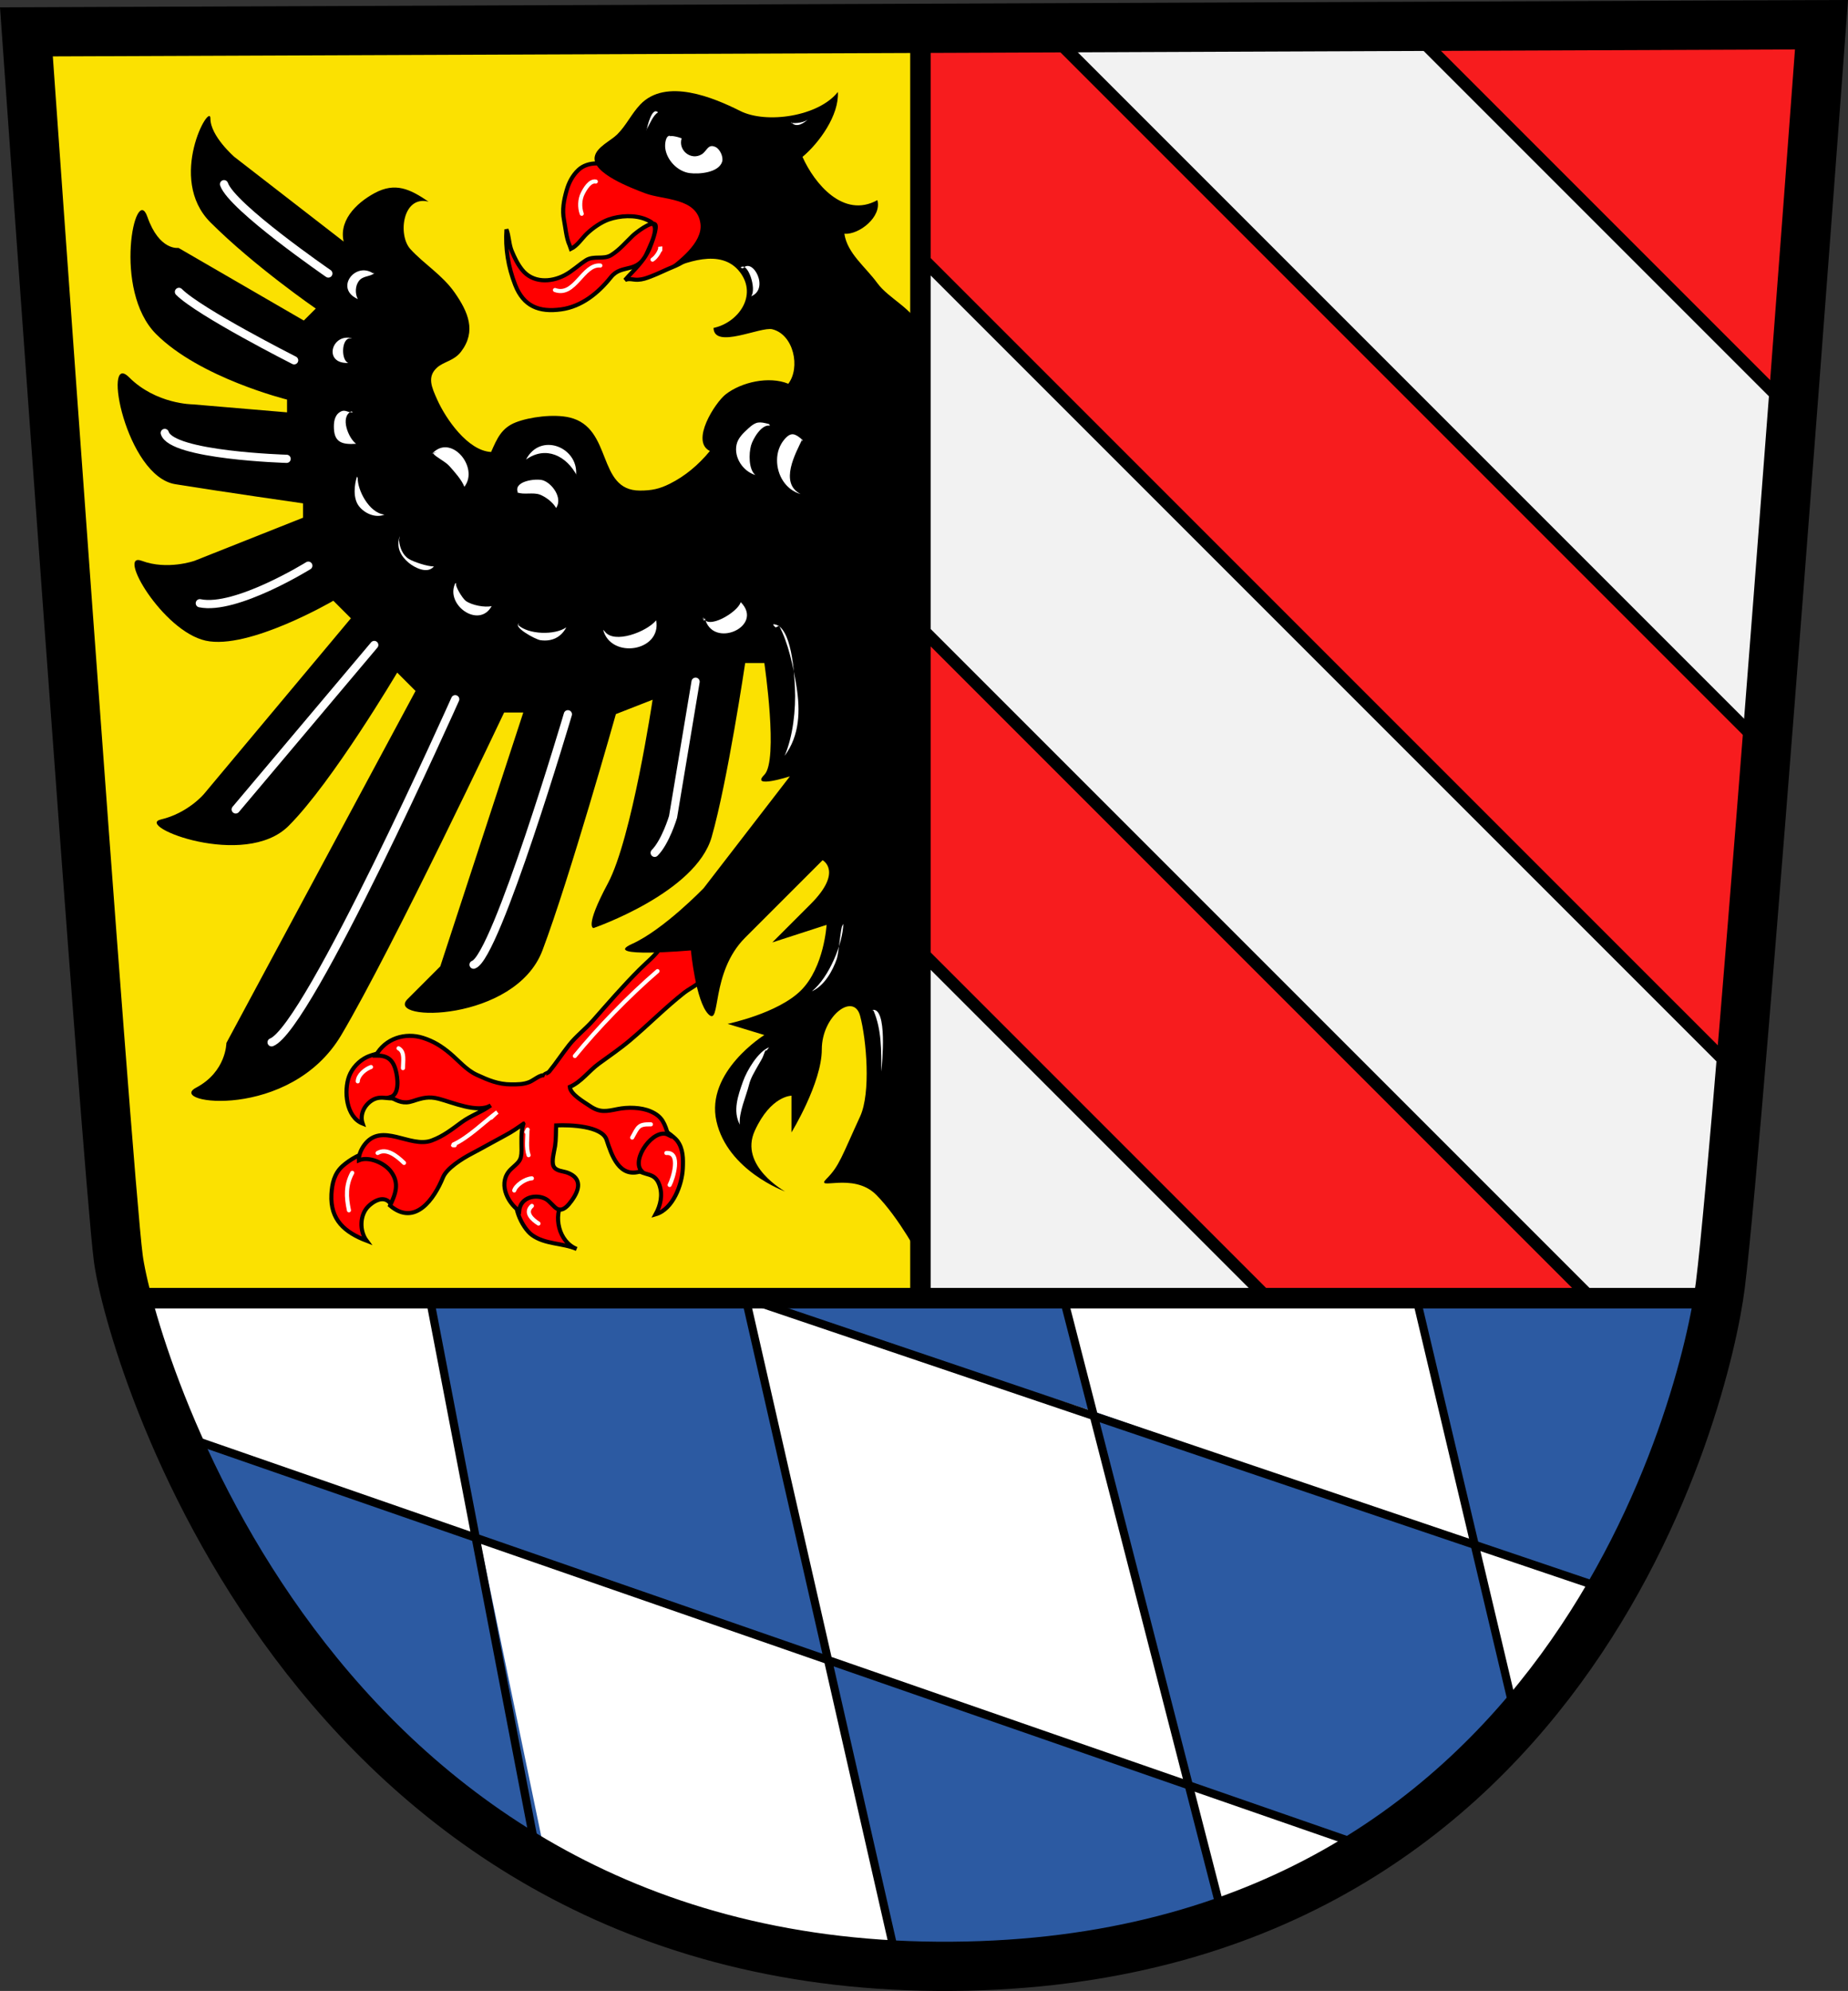 <?xml version="1.0" encoding="UTF-8" standalone="no"?>
<!-- Generator: Adobe Illustrator 10.0, SVG Export Plug-In . SVG Version: 3.0.0 Build 76)  -->
<svg:svg
   xmlns:ns0="http://ns.adobe.com/SaveForWeb/1.0/"
   xmlns:ns="http://ns.adobe.com/Variables/1.0/"
   xmlns:i="http://ns.adobe.com/AdobeIllustrator/10.0/"
   xmlns:dc="http://purl.org/dc/elements/1.1/"
   xmlns:cc="http://creativecommons.org/ns#"
   xmlns:rdf="http://www.w3.org/1999/02/22-rdf-syntax-ns#"
   xmlns:svg="http://www.w3.org/2000/svg"
   xmlns:sodipodi="http://sodipodi.sourceforge.net/DTD/sodipodi-0.dtd"
   xmlns:inkscape="http://www.inkscape.org/namespaces/inkscape"
   i:viewOrigin="61.2393 673.561"
   i:rulerOrigin="0 0"
   i:pageBounds="0 840 592 0"
   width="450.485"
   height="485.249"
   viewBox="0 0 450.485 485.249"
   overflow="visible"
   enable-background="new 0 0 450.485 485.249"
   xml:space="preserve"
   id="svg2"
   sodipodi:version="0.32"
   inkscape:version="0.46"
   sodipodi:docname="Wappen Landkreis Lauf an der Pegnitz.svg"
   inkscape:output_extension="org.inkscape.output.svg.inkscape"><svg:rect x="0" y="0" width="450.485" height="485.249" fill="#333333" stroke="none"/><svg:defs
   id="defs136"><inkscape:perspective
     sodipodi:type="inkscape:persp3d"
     inkscape:vp_x="0 : 242.6245 : 1"
     inkscape:vp_y="0 : 1000 : 0"
     inkscape:vp_z="450.48499 : 242.6245 : 1"
     inkscape:persp3d-origin="225.24249 : 161.74966 : 1"
     id="perspective138" /></svg:defs><sodipodi:namedview
   inkscape:window-height="675"
   inkscape:window-width="640"
   inkscape:pageshadow="2"
   inkscape:pageopacity="0.0"
   guidetolerance="10.0"
   gridtolerance="10.0"
   objecttolerance="10.0"
   borderopacity="1.0"
   bordercolor="#666666"
   pagecolor="#ffffff"
   id="base"
   showgrid="false"
   inkscape:zoom="0.95208853"
   inkscape:cx="225.24249"
   inkscape:cy="242.6245"
   inkscape:window-x="44"
   inkscape:window-y="44"
   inkscape:current-layer="svg2" />
	
		<namedview
   width="460px"
   height="500px"
   id="base"
   pagecolor="#ffffff"
   bordercolor="#666666"
   borderopacity="1.0"
   cx="230"
   cy="250"
   document-units="px"
   current-layer="layer1"
   window-width="1600"
   window-height="1153"
   window-x="-4"
   window-y="-4"
   showguides="true"
   guide-bbox="true"
   showgrid="false"
   zoom="1.97">
		</namedview>
	<svg:g
   id="Kontur"
   i:layer="yes"
   i:dimmedPercent="50"
   i:rgbTrio="#800080008000">
		<svg:path
   id="path9"
   i:knockout="Off"
   fill="#F2F2F2"
   d="M437.481,98.526L345.39,6.007L254.231,6.37l176.725,176.722L437.481,98.526z" />
		<svg:path
   id="path11"
   i:knockout="Off"
   fill="#F2F2F2"
   d="M424.507,262.655L224.813,62.962v90.409l162.617,162.616h31.908    L424.507,262.655z" />
		<svg:path
   id="path13"
   i:knockout="Off"
   fill="#F2F2F2"
   d="M308.595,315.987l-83.781-83.783v83.783H308.595z" />
		<svg:path
   id="path15"
   i:knockout="Off"
   fill="#F71C1E"
   stroke="#000000"
   stroke-width="3"
   d="M437.327,100.587L342.759,6.018    l101.699-0.405L437.327,100.587z" />
		<svg:path
   id="path17"
   i:knockout="Off"
   fill="#F71C1E"
   stroke="#000000"
   stroke-width="3"
   d="M254.231,6.37l176.725,176.722    l-6.447,79.563L224.813,62.962V6.487L254.231,6.37z" />
		<svg:path
   id="path19"
   i:knockout="Off"
   fill="#F71C1E"
   stroke="#000000"
   stroke-width="3"
   d="M224.813,153.371l162.617,162.616    h-78.836l-83.781-83.783V153.371z" />
		<svg:path
   id="path149"
   i:knockout="Off"
   fill="none"
   stroke="#FFFFFF"
   stroke-linecap="round"
   d="M218.688,283.014    c-1.119,2.682-2.385,6.303,1.232,7.705" />
		<svg:path
   i:knockout="Off"
   fill="#FBE101"
   d="M30.87,316.401l-0.264-1.877l-3.185-22.711L6.438,7.768L224.38,6.9l-1.854,307.646"
   id="path14" />
		<svg:path
   i:knockout="Off"
   fill="#2C5AA2"
   d="M30.87,316.401h388.036c0,0-16.912,162.781-194.525,162.781    C65.438,479.182,30.87,316.401,30.87,316.401z"
   id="path16" />
		<svg:path
   i:knockout="Off"
   fill="#FFFFFF"
   d="M345.261,316.401l24.533,103.63l22.985-32.245l-126.019-43.725l-7.5-27.66l84.17,1.83"
   id="path18" />
		<svg:path
   i:knockout="Off"
   fill="#FFFFFF"
   d="M181.761,316.401l85,27.66l31.574,124.302l36.158-17.71l-133.232-45.592L181.761,316.401    z"
   id="path20" />
		<svg:path
   i:knockout="Off"
   fill="#FFFFFF"
   d="M218.788,478.977l-17.527-73.916L42.636,350.05L30.87,316.401h73.891l28.807,139.007    C133.568,455.408,173.315,478.977,218.788,478.977z"
   id="path22" />
		<svg:path
   i:knockout="Off"
   fill="none"
   stroke="#000000"
   stroke-width="2"
   d="M392.779,387.786l-211.019-71.385l37.027,162.576    l-50.398-7.37l-37.204-17.55l-26.426-137.656H30.87l10.681,32.564l292.943,101.688"
   id="path24" />
		<svg:path
   i:knockout="Off"
   fill="none"
   stroke="#000000"
   stroke-width="2"
   d="M298.335,468.363l-39.074-151.962h86l24.533,103.63"
   id="path26" />
		<svg:path
   i:knockout="Off"
   fill="#FFFFFF"
   stroke="#000000"
   stroke-width="5"
   d="M30.87,316.401h388.036"
   id="path28" />
		<svg:path
   i:knockout="Off"
   fill="#FFFFFF"
   stroke="#000000"
   stroke-width="5"
   d="M224.38,6.9v309.5"
   id="path30" />
		<svg:path
   i:knockout="Off"
   fill="#FF0000"
   stroke="#000000"
   d="M95.068,256.668c-1.072-0.588-4.475,0.41-5.661,0.979    c-1.904,0.914-3.577,2.702-4.313,4.692c-1.313,3.557-0.738,9.906,3.305,11.507c-0.741-2.177,0.384-4.494,2.327-5.688    c2.404-1.479,4.466,0.289,6.687-0.881c2.042-1.077,3.124-4.903,2.553-7.089c-0.431-1.648-3.54-5.225-5.29-3.324"
   id="path32" />
		<svg:path
   i:knockout="Off"
   fill="#FF0000"
   stroke="#000000"
   d="M90.57,280.917c-2.141-0.299-5.504,1.886-7.051,3.276    c-2.018,1.814-2.591,4.265-2.727,6.893c-0.324,6.267,3.267,9.261,8.574,11.314c-1.773-2.387-1.695-6.3,0.421-8.38    c1.002-0.986,2.789-2.188,4.307-1.57c1.497,0.61,1.122,2.302,3.177,0.835c2.2-1.568,2.481-6.329,0.974-8.467    c-0.882-1.251-2.775-2.26-4.155-2.879c-0.681-0.307-1.424-0.602-2.151-0.783c-0.396-0.099-2.435-0.302-1.76-0.239"
   id="path34" />
		<svg:path
   i:knockout="Off"
   fill="#FF0000"
   stroke="#000000"
   d="M126.552,290.5c-2.172,2.659,0.668,8.729,3.139,10.516    c3.191,2.309,7.401,1.9,10.872,3.388c-4.369-1.766-5.792-7.965-3.328-11.807c-1.553-1.507-3.165-1.954-5.207-2.337    c-2.813-0.526-3.586,0.088-6.062,1.218"
   id="path36" />
		<svg:path
   i:knockout="Off"
   fill="#FF0000"
   stroke="#000000"
   d="M160.971,275.247c0.324-0.438,3.359,1.802,4.106,2.782    c1.484,1.945,1.482,4.396,1.369,6.8c-0.181,3.828-2.358,9.892-6.618,11.129c1.22-2.236,1.763-4.755,0.904-7.174    c-1.162-3.271-3.548-2.014-5.677-3.902c-4.199-3.726,2.359-13.772,6.111-9.635"
   id="path38" />
		<svg:path
   i:knockout="Off"
   fill="#FF0000"
   stroke="#000000"
   d="M157.915,61.229c-0.892,2.064-1.934,3.374-4.078,3.963    c-2.048,0.564-3.507,0.605-4.951,2.409c-3.068,3.836-7.108,7.117-12.1,7.806c-5.409,0.746-9.165-0.76-11.207-5.996    c-1.698-4.353-2.439-8.94-2.113-13.483c0.648,1.601,0.579,3.604,1.303,5.305c0.69,1.621,1.387,3.098,2.491,4.498    c2.545,3.228,6.944,3.14,10.351,1.363c1.89-0.985,3.411-2.487,5.209-3.643c1.939-1.246,4.296-0.094,6.206-1.294    c2.008-1.262,3.529-3.092,5.213-4.706c0.72-0.69,4.501-3.652,5.453-2.777c0.71,0.652-1.018,5.06-1.361,5.875    c-1.309,3.105-3.783,5.222-5.983,7.718c0.899-0.515,2.09-0.03,3.118-0.082c1.205-0.061,2.006-0.357,3.142-0.784    c1.839-0.691,3.627-1.615,5.445-2.351c4.025-1.629,6.777-4.349,7.663-8.723c0.458-2.259,0.772-4.121-0.474-6.096    c-1.229-1.948-3.254-3.287-5.417-3.846c-2.24-0.579-4.48-0.298-6.686-1.094c-1.954-0.705-4.046-1.204-5.854-2.147    c-1.146-0.599-2.065-1.3-3.131-1.979c-2.621-1.672-6.808-1.98-9.173,0.272c-1.437,1.369-2.322,3.097-2.855,4.971    c-0.688,2.42-1.124,4.733-0.645,7.187c0.353,1.803,0.574,4.477,1.353,6.137c0.145,0.309,0.195,0.646,0.311,0.937    c1.603-0.763,2.679-2.555,3.948-3.758c1.413-1.339,3.448-2.764,5.286-3.411c2.725-0.959,6.358-1.177,9.061-0.039    c1.462,0.616,2.415,1.215,2.209,2.853C159.432,58.029,158.593,59.658,157.915,61.229z"
   id="path40" />
		<svg:path
   i:knockout="Off"
   fill="#FF0000"
   stroke="#000000"
   d="M132.81,262.144c-0.98-0.404-2.654,1.122-3.726,1.564    c-1.441,0.595-2.862,0.587-4.488,0.587c-3.168,0.001-5.636-1.07-8.409-2.347c-2.527-1.164-4.443-3.515-6.502-5.231    c-2.121-1.771-4.036-2.955-6.6-3.765c-4.281-1.352-9.143,0.085-11.47,4.316c2.677-0.053,4.086,0.854,4.831,3.496    c0.503,1.783,1.063,5.975-1.311,6.658c2.014,1.016,3.243,1.7,5.559,0.93c2.259-0.751,3.836-1.188,6.302-0.542    c3.292,0.862,9.478,3.59,12.642,1.604c-2.216,1.615-4.901,2.485-7.128,4.12c-2.436,1.787-4.443,3.39-7.28,4.443    c-5.286,1.964-12.237-4.703-16.47,1.169c-0.742,1.029-1.349,2.432-1.29,3.652c2.494-1.034,6.297,0.669,7.842,2.757    c2.129,2.88,1.098,5.416-0.22,8.277c6.106,5.193,10.801-1.724,12.887-6.85c0.914-2.245,4.653-4.583,7.031-5.827    c2.736-1.432,5.552-3.054,8.262-4.493c1.608-0.854,2.835-1.731,4.321-2.752c0.07-0.075,0.066-0.078-0.011-0.01    c-0.636,1.971-0.448,4.319-0.443,6.429c0.005,2.74-0.822,2.938-2.591,4.645c-3.189,3.078-1.1,7.944,2.014,10.149    c0.302-3.373,4.081-4.159,6.448-2.914c1.036,0.545,2.044,2.079,2.875,2.453c1.425,0.64,2.637-0.893,3.426-1.965    c2.015-2.739,2.582-5.491-0.878-6.845c-1.204-0.471-2.87-0.371-3.482-1.603c-0.574-1.155,0.183-3.748,0.358-4.899    c0.253-1.666,0.182-3.35,0.269-5.055c3.411-0.173,11.182,0.139,12.286,3.49c1.213,3.684,3.09,9.587,8.53,7.626    c-2.636-2.81,2.974-10.671,6.508-8.834c-0.914-2.644-1.313-4.403-4.278-5.694c-2.373-1.034-5.612-1.07-8.062-0.576    c-2.707,0.545-4.318,0.934-6.752-0.739c-1.352-0.929-4.77-2.833-4.908-4.654c2.805-1.217,4.592-3.854,7.054-5.656    c2.598-1.902,5.139-3.621,7.583-5.677c4.498-3.784,8.66-8.029,13.255-11.635c1.807-1.418,4.913-2.498,5.128-5.031    c0.159-1.879-2.128-5.949-3.57-7.186c-2.358-2.022-5.247-1.658-7.039,0.918c-1.618,2.327-3.444,3.695-5.433,5.685    c-3.965,3.969-7.604,8.173-11.284,12.354c-1.893,2.151-4.106,3.799-5.872,6.028c-1.644,2.076-3.143,4.381-4.792,6.399    C133.431,261.734,132.397,261.689,132.81,262.144"
   id="path42" />
		<svg:path
   i:knockout="Off"
   fill="#FF0000"
   stroke="#FFFFFF"
   stroke-linecap="round"
   d="M145.24,44.251    c-1.453-0.282-2.639,1.802-3.18,2.874c-0.755,1.496-0.798,3.438-0.249,4.98"
   id="path44" />
		<svg:path
   i:knockout="Off"
   fill="#FF0000"
   stroke="#FFFFFF"
   stroke-linecap="round"
   d="M146.347,64.715    c-4.282-0.415-6.173,7.722-11.062,5.973"
   id="path46" />
		<svg:path
   i:knockout="Off"
   fill="#FF0000"
   stroke="#FFFFFF"
   stroke-linecap="round"
   d="M160.948,60.955c0-0.264,0-0.528,0-0.793    c0.183,0.815-1.018,2.607-1.881,3.116"
   id="path48" />
		<svg:path
   i:knockout="Off"
   fill="#FF0000"
   stroke="#FFFFFF"
   stroke-linecap="round"
   d="M90.435,260.064    c-1.403,0.501-3.171,1.955-3.224,3.493"
   id="path50" />
		<svg:path
   i:knockout="Off"
   fill="#FF0000"
   stroke="#FFFFFF"
   stroke-linecap="round"
   d="M85.868,285.854    c-1.614,2.965-1.502,5.876-0.806,9.134"
   id="path52" />
		<svg:path
   i:knockout="Off"
   fill="#FF0000"
   stroke="#FFFFFF"
   stroke-linecap="round"
   d="M129.657,293.914    c-1.813,1.616,0.065,3.31,1.612,4.298"
   id="path54" />
		<svg:path
   i:knockout="Off"
   fill="#FF0000"
   stroke="#FFFFFF"
   stroke-linecap="round"
   d="M162.432,281.019    c3.678-0.296,1.646,6.208,0.806,7.79"
   id="path56" />
		<svg:path
   i:knockout="Off"
   fill="#FF0000"
   stroke="#FFFFFF"
   stroke-linecap="round"
   d="M160.283,236.692    c-7.011,6.03-14.604,13.902-20.148,20.686"
   id="path58" />
		<svg:path
   i:knockout="Off"
   fill="#FF0000"
   stroke="#FFFFFF"
   stroke-linecap="round"
   d="M97.151,255.498    c1.614,0.833,1.076,3.236,1.075,4.835"
   id="path60" />
		<svg:path
   i:knockout="Off"
   fill="#FF0000"
   stroke="#FFFFFF"
   stroke-linecap="round"
   d="M92.047,281.019    c2.144-1.245,4.517,0.549,6.447,2.417"
   id="path62" />
		<svg:path
   i:knockout="Off"
   fill="#FF0000"
   stroke="#FFFFFF"
   stroke-linecap="round"
   d="M125.359,290.153    c0.327-1.211,2.62-2.883,4.298-2.955"
   id="path64" />
		<svg:path
   i:knockout="Off"
   fill="#FF0000"
   stroke="#FFFFFF"
   stroke-linecap="round"
   d="M158.671,274.034    c-3.041-0.075-3.111,0.574-4.567,3.224"
   id="path66" />
		<svg:path
   i:knockout="Off"
   fill="#FF0000"
   stroke="#FFFFFF"
   stroke-linecap="round"
   d="M119.717,272.422    c0.464-0.431,0.961-0.966,1.518-1.376c-3.275,2.479-7.006,6.201-10.689,7.896c-0.358,0.379,0.154,0.059,0.307,0.196"
   id="path68" />
		<svg:path
   i:knockout="Off"
   fill="#FF0000"
   stroke="#FFFFFF"
   stroke-linecap="round"
   d="M128.314,275.915    c0.067-0.157,0.462-0.81,0.268-0.576c0.002,1.957-0.373,4.435,0.27,6.218"
   id="path70" />
		<svg:path
   i:knockout="Off"
   d="M224.38,306.744c-0.23-0.441,0-1.62,0-2.1c0-21.95,0-43.9,0-65.851c0-33.756,0-67.512,0-101.268    c0-13.214,0-26.428,0-39.642c0-4.275-0.001-8.55,0-12.825c0-1.484,0.381-3.722-0.086-5.128c-1.526-4.595-7.651-7.108-10.44-10.941    c-2.88-3.958-7.302-7.215-8.024-12.007c3.657,0.254,9.178-4.18,8.042-8.201c-8.262,4.569-15.35-4.044-18.249-10.543    c4.073-3.408,8.962-10.173,8.619-15.82c-4.658,5.931-17.387,7.859-23.841,4.609c-6.401-3.223-18.062-8.126-24.323-1.555    c-2.157,2.263-3.425,5.124-5.65,7.315c-1.583,1.559-5.03,3.051-5.459,5.429c-0.726,4.025,9.061,7.647,12.256,8.875    c4.433,1.703,12.766,1.031,13.532,7.491c0.55,4.639-5.528,9.177-8.898,11.603c4.887-2.072,13.896-5.937,18.531,0.167    c4.351,5.729-0.474,12.319-6.458,13.578c0.173,5.279,11.488-0.396,14.348,0.324c5.217,1.313,6.887,9.35,3.881,13.279    c-4.694-1.929-11.442-0.406-15.261,2.578c-2.575,2.011-8.657,11.443-3.854,13.813c-2.726,3.333-6.031,6.116-9.766,7.979    c-2.507,1.251-4.389,1.667-7.307,1.664c-10.572-0.015-6.521-15.3-17.122-17.812c-3.836-0.908-9.755-0.134-13.124,1.186    c-3.441,1.348-4.543,3.872-6.012,7.219c-5.66-0.277-11.049-8.07-13.151-12.785c-1.323-2.966-2.519-5.542-0.021-7.782    c1.666-1.494,4.138-1.635,5.847-3.882c3.793-4.985,1.715-9.706-1.557-14.398c-2.996-4.296-7.457-6.942-10.798-10.603    c-3.108-3.406-1.89-13.175,4.434-11.557c-4.475-3.052-8.094-4.83-13.181-2.073c-4.553,2.467-9.128,6.982-7.306,12.56l0.778,0.001    L57.13,38.238c0,0-5.837-5.059-5.837-9.339s-10.701,14.593,0,25.294s25.683,21.013,25.683,21.013l-2.918,2.918L43.51,60.419    c0,0-4.669,0.778-7.588-7.588s-8.561,17.9,2.14,28.602s31.909,15.955,31.909,15.955v3.113l-22.959-1.946c0,0-8.95,0-15.565-6.615    s-0.779,24.127,11.285,26.072s31.131,4.669,31.131,4.669v3.502l-26.461,10.506c0,0-6.616,2.334-12.842,0    s5.059,17.123,15.565,19.457s31.131-9.729,31.131-9.729l4.281,4.281l-35.801,42.805c0,0-3.891,4.669-10.506,6.226    s20.43,12.258,31.131,1.557s26.461-37.357,26.461-37.357l4.475,4.475l-46.112,85.805c0,0,0,7.004-7.394,10.896    s22.959,8.171,35.411-12.842c12.452-21.013,39.692-78.605,39.692-78.605h4.669l-20.235,61.873c0,0-2.335,2.335-7.977,7.978    s26.267,5.643,32.882-11.869c6.615-17.511,17.9-57.592,17.9-57.592l8.95-3.502c0,0-5.058,33.854-10.896,44.75    s-3.502,10.896-3.502,10.896s24.904-8.561,28.796-22.181s8.172-42.416,8.172-42.416h4.67c0,0,3.502,23.738,0,27.24    s6.226,0.389,6.226,0.389l-21.014,27.239c0,0-9.728,10.118-17.511,13.62s14.398,1.557,14.398,1.557s1.167,12.452,4.28,15.565    s0.39-10.118,8.95-18.679s18.873-18.873,18.873-18.873s5.059,2.725-2.918,10.702s-9.339,9.34-9.339,9.34l13.23-4.281    c0,0-0.584,10.312-6.226,15.955s-17.9,8.172-17.9,8.172l8.95,2.724c0,0-14.398,8.951-11.674,21.014s16.733,17.122,16.733,17.122    s-11.285-6.226-7.394-14.787s8.95-8.562,8.95-8.562v8.95c0,0,7.394-12.063,7.394-20.235s7.782-14.01,9.339-8.172    s2.646,18.766,0,24.516c-4.476,9.729-5.059,12.064-8.172,15.177s6.421-1.751,12.063,3.892S224.38,306.743,224.38,306.744z"
   id="path72" />
		<svg:path
   i:knockout="Off"
   fill="#FFFFFF"
   d="M163.288,33.482c-0.471-0.74,2.168-0.07,2.874,0.227    c-0.91,2.975,2.321,5.504,4.917,3.886c1.284-0.8,1.503-2.664,3.393-1.737c1.054,0.518,1.931,2.449,1.554,3.586    c-0.885,2.669-5.649,3.046-7.897,2.749c-2.931-0.388-5.567-3.118-5.959-6.044c-0.136-1.019,0.092-3.118,1.119-3.054"
   id="path74" />
		<svg:path
   i:knockout="Off"
   fill="#FFFFFF"
   d="M180.516,65.229c1.708-1.644,4.017,5.218,2.589,6.987    c4.55-1.828,0.352-9.603-2.008-6.793"
   id="path76" />
		<svg:path
   i:knockout="Off"
   fill="#FFFFFF"
   d="M187.485,103.365c-2.389-0.646-3.184-0.672-5.027,1.02    c-1.218,1.118-2.563,2.33-2.914,4.013c-0.66,3.169,1.614,6.487,4.583,7.375c-1.668-1.398-1.592-5.227-1.051-7.182    c0.441-1.59,2.563-5.279,4.603-4.839"
   id="path78" />
		<svg:path
   i:knockout="Off"
   fill="#FFFFFF"
   d="M195.422,107.043c-1.593-1.342-2.601-1.856-4.21,0.054    c-1.184,1.405-1.768,3.13-1.791,4.979c-0.046,3.764,2.158,7.33,5.745,8.343c-5.302-2.713-1.173-10.036,0.407-13.36    c0.066,0.202,0.025,0.358,0.043,0.565"
   id="path80" />
		<svg:path
   i:knockout="Off"
   fill="#FFFFFF"
   d="M140.445,115.561c0.393-6.627-8.74-10.257-12.214-3.552    c4.823-3.437,9.846-0.929,12.408,3.939"
   id="path82" />
		<svg:path
   i:knockout="Off"
   fill="#FFFFFF"
   d="M126.313,120.207c-1.461-2.978,4.405-3.672,6.044-3.141    c2.229,0.721,4.886,4.318,3.205,6.751c-0.76-1.371-2.523-2.727-3.975-3.271c-1.63-0.611-3.991,0.102-5.468-0.533"
   id="path84" />
		<svg:path
   i:knockout="Off"
   fill="#FFFFFF"
   d="M106.568,110.141c-0.487,0.178-0.921,0.172-1.326,0.551    c4.541-5.288,11.671,3.194,7.955,7.952c-0.649-1.709-2.41-3.641-3.58-4.97c-1.123-1.274-3.23-2.134-4.017-3.146"
   id="path86" />
		<svg:path
   i:knockout="Off"
   fill="#FFFFFF"
   d="M90.888,66.584c-4.356-2.831-9.374,3.767-3.659,6.311    c-0.717-1.309-0.632-3.216,0.223-4.37c1.013-1.367,2.616-1,3.824-1.941"
   id="path88" />
		<svg:path
   i:knockout="Off"
   fill="#FFFFFF"
   d="M85.854,82.458c-5.045-1.372-7.172,6.282-0.939,6c-1.788-0.59-1.731-5.867,0.359-6"
   id="path90" />
		<svg:path
   i:knockout="Off"
   fill="#FFFFFF"
   d="M86.048,100.461c-1.252,0.286-1.794-0.869-3.141-0.058    c-1.432,0.861-1.578,2.631-1.505,4.123c0.168,3.454,2.279,3.844,5.404,3.64c-1.86-1.342-4.017-6.605-1.146-7.898"
   id="path92" />
		<svg:path
   i:knockout="Off"
   fill="#FFFFFF"
   d="M87.016,116.142c-0.616,1.945-1.036,5.165,0.435,7.158    c1.333,1.806,4.078,3.049,6.272,2.124c-3.779-0.387-6.607-6.062-6.513-8.894"
   id="path94" />
		<svg:path
   i:knockout="Off"
   fill="#FFFFFF"
   d="M97.47,130.66c-0.997,2.678,0.217,4.902,2.187,6.528c1.378,1.138,4.52,2.814,6.117,0.866    c-1.482,0.047-4.9-1.075-6.126-1.829c-1.529-0.94-2.265-2.921-2.372-4.598"
   id="path96" />
		<svg:path
   i:knockout="Off"
   fill="#FFFFFF"
   d="M111.02,142.082c-2.663,5.285,5.736,11.281,8.836,5.639    c-1.693,0.405-4.852-0.223-6.271-1.235c-0.938-0.668-2.755-3.868-2.372-4.21"
   id="path98" />
		<svg:path
   i:knockout="Off"
   fill="#FFFFFF"
   d="M126.507,151.954c-1.538,0.841,3.974,3.897,5.227,4.075    c2.855,0.404,5.07-0.751,6.311-3.125c-2.811,1.96-9.243,1.757-11.731-0.563"
   id="path100" />
		<svg:path
   i:knockout="Off"
   fill="#FFFFFF"
   d="M147.414,153.89c2.276,3.158,10.185,0.131,12.543-2.694    c1.354,7.608-11.03,9.524-12.931,2.307"
   id="path102" />
		<svg:path
   i:knockout="Off"
   fill="#FFFFFF"
   d="M171.805,150.792c-0.094,0.07-0.115,0.401-0.247,0.522    c-0.106-0.326-0.154-0.559-0.14-0.938c0.815,3.407,8.514-1.189,9.141-3.625c5.88,5.924-6.947,11.619-8.754,3.848"
   id="path104" />
		<svg:path
   i:knockout="Off"
   fill="#FFFFFF"
   d="M189.093,152.926c-0.255-0.273-0.537-0.307-0.59-0.783    c4.542,0.146,5.117,12.287,5.269,15.431c0.26,5.409-0.466,11.918-2.511,16.657c3.698-5.008,3.833-10.976,2.908-16.86    c-0.722-4.594-2.034-10.841-4.262-14.852"
   id="path106" />
		<svg:path
   i:knockout="Off"
   fill="#FFFFFF"
   d="M205.572,225.152c-0.099,4.76-3.447,13.082-7.67,16.455    c3.057-1.344,5.052-4.939,6.087-7.91c0.493-1.414,0.962-7.908,1.38-8.138"
   id="path108" />
		<svg:path
   i:knockout="Off"
   fill="#FFFFFF"
   d="M187.465,255.264c-2.71,1.092-5.394,5.636-6.353,8.342    c-1.196,3.377-2.549,7.177-0.757,10.507c-0.346-2.79,1.569-7.009,2.227-9.698c0.414-1.692,1.292-3.062,2.187-4.675    c0.384-0.692,0.787-1.297,1.119-1.984c0.354-0.734,0.674-2.173,0.966-1.678"
   id="path110" />
		<svg:path
   i:knockout="Off"
   fill="none"
   stroke="#FFFFFF"
   stroke-width="2"
   stroke-linecap="round"
   d="M169.561,166.151l-5.494,32.959    c0,0-1.831,6.104-4.476,8.749"
   id="path112" />
		<svg:path
   i:knockout="Off"
   fill="none"
   stroke="#FFFFFF"
   stroke-width="2"
   stroke-linecap="round"
   d="M138.432,174.085    c0,0-17.497,59.205-22.99,61.036"
   id="path114" />
		<svg:path
   i:knockout="Off"
   fill="none"
   stroke="#FFFFFF"
   stroke-width="2"
   stroke-linecap="round"
   d="M110.966,170.423    c0,0-35.809,80.161-44.76,83.62"
   id="path116" />
		<svg:path
   i:knockout="Off"
   fill="none"
   stroke="#FFFFFF"
   stroke-width="2"
   stroke-linecap="round"
   d="M91.23,157.199L57.457,197.28"
   id="path118" />
		<svg:path
   i:knockout="Off"
   fill="none"
   stroke="#FFFFFF"
   stroke-width="2"
   stroke-linecap="round"
   d="M75.158,137.871    c0,0-17.701,10.986-26.449,9.155"
   id="path120" />
		<svg:path
   i:knockout="Off"
   fill="none"
   stroke="#FFFFFF"
   stroke-width="2"
   stroke-linecap="round"
   d="M69.868,111.829    c0,0-28.076-0.814-29.704-6.307"
   id="path122" />
		<svg:path
   i:knockout="Off"
   fill="none"
   stroke="#FFFFFF"
   stroke-width="2"
   stroke-linecap="round"
   d="M71.699,87.821    c0,0-23.092-11.698-28.077-16.683"
   id="path124" />
		<svg:path
   i:knockout="Off"
   fill="none"
   stroke="#FFFFFF"
   stroke-width="2"
   stroke-linecap="round"
   d="M80.041,66.662    c0,0-23.499-16.175-25.432-21.77"
   id="path126" />
		<svg:path
   i:knockout="Off"
   fill="#FFFFFF"
   d="M157.581,31.804c0.21-0.917,1.328-5.916,2.833-4.402    c-1.195,0.593-2.149,3.079-2.833,4.234"
   id="path128" />
		<svg:path
   i:knockout="Off"
   fill="#FFFFFF"
   d="M192.84,29.958c1.209,0.165,3.416-0.111,4.255-0.983    c-0.997,0.922-2.866,2.372-4.255,0.815"
   id="path130" />
		<svg:path
   i:knockout="Off"
   fill="#FFFFFF"
   d="M212.938,246.309c1.996,4.661,1.899,9.807,1.899,14.864    c0.189-1.856,1.555-15.782-2.192-15.011"
   id="path132" />
		<svg:path
   id="path6547_1_"
   nodetypes="ccszzc"
   i:knockout="Off"
   fill="none"
   stroke="#000000"
   stroke-width="12"
   d="    M6.438,7.768l437.587-1.742c0,0-19.814,268.545-24.668,307.256c-3.389,27.029-36.789,167.007-190.814,165.968    C73.895,478.212,31.534,327.677,28.833,306.625C26.095,285.878,6.438,7.768,6.438,7.768z" />
	</svg:g>
</svg:svg>